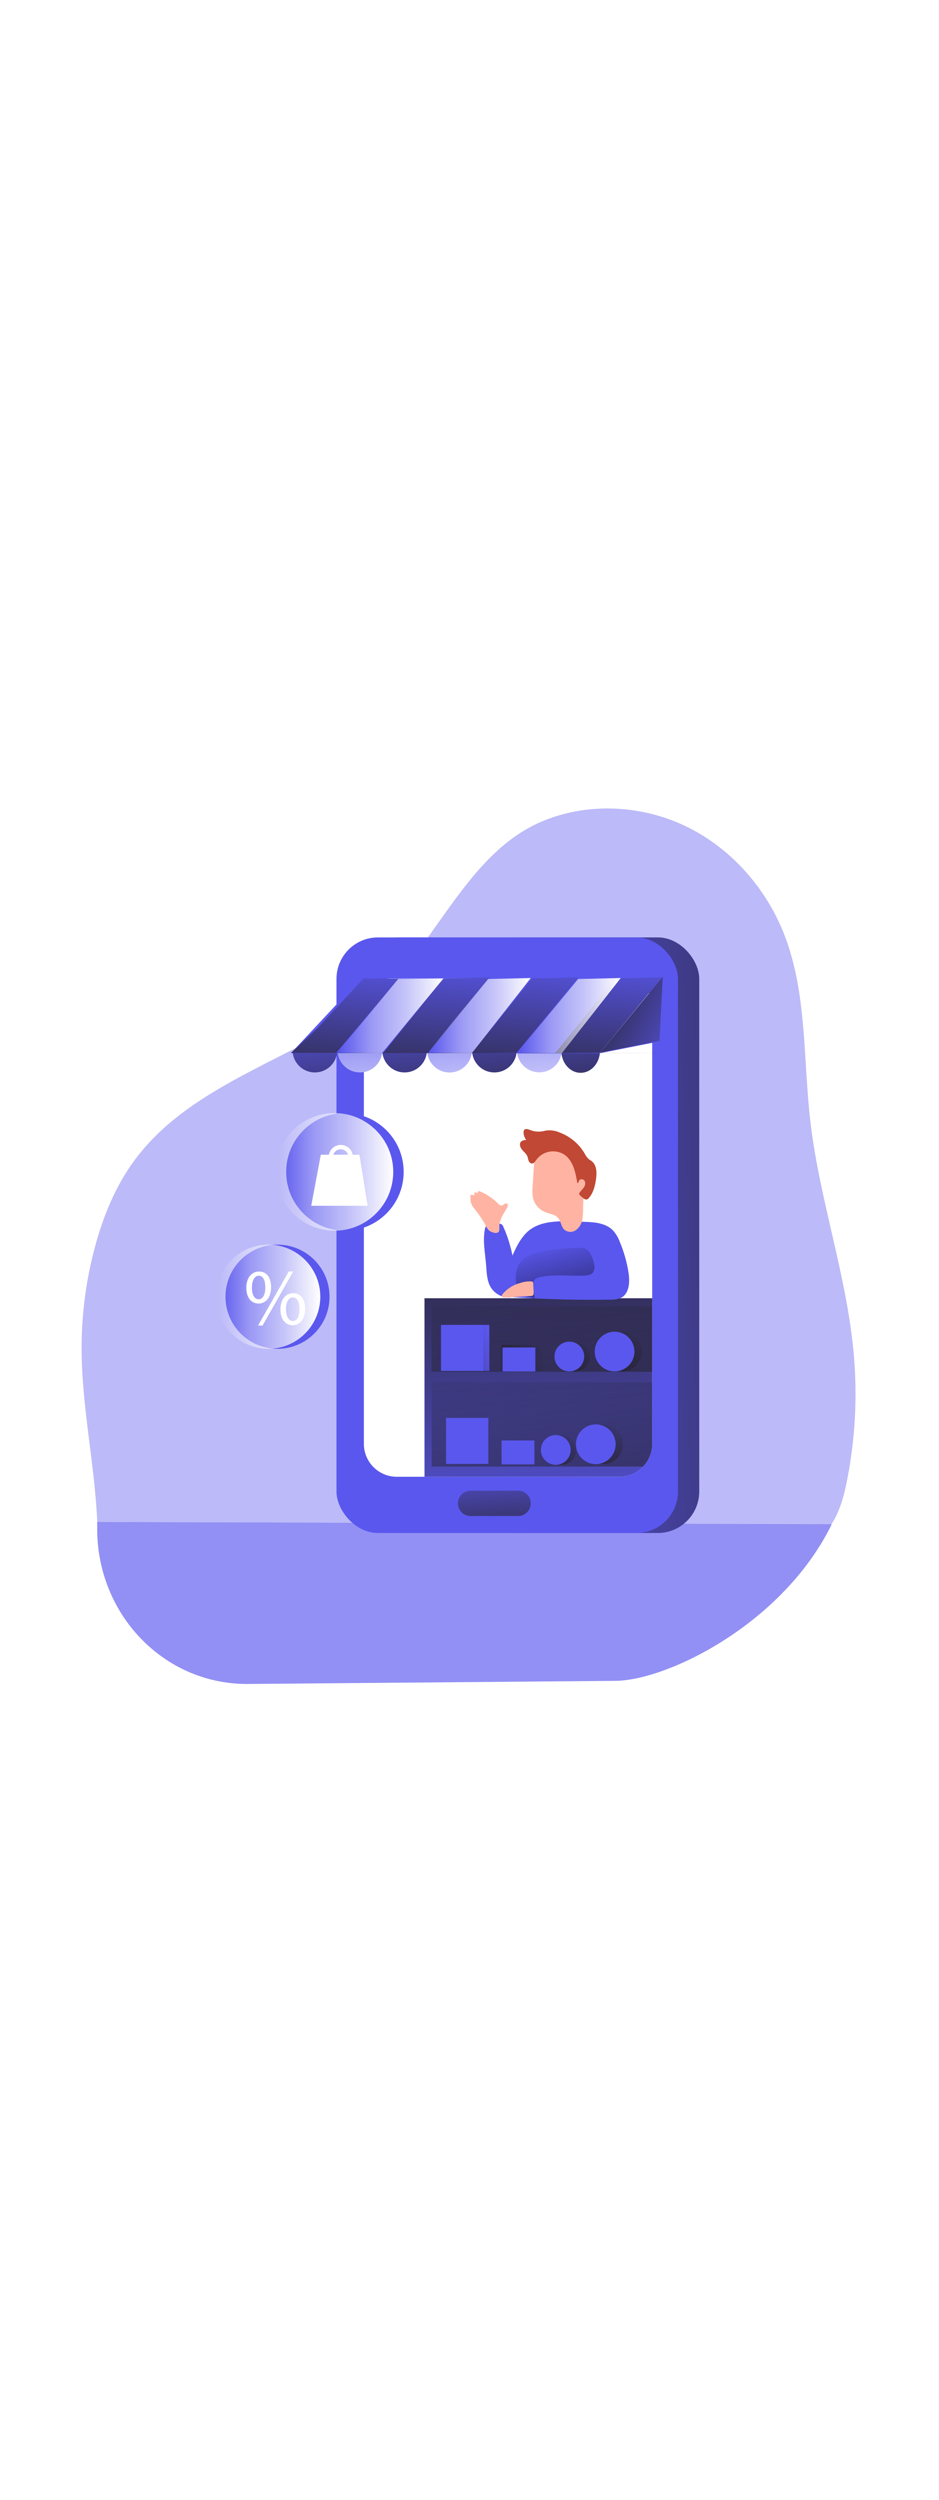 <svg id="_0329_online_store" xmlns="http://www.w3.org/2000/svg" xmlns:xlink="http://www.w3.org/1999/xlink" viewBox="0 0 500 500" data-imageid="online-store-87" imageName="Online Store" class="illustrations_image" style="width: 188px;"><defs><style>.cls-1_online-store-87{fill:url(#linear-gradient);}.cls-1_online-store-87,.cls-2_online-store-87,.cls-3_online-store-87,.cls-4_online-store-87,.cls-5_online-store-87,.cls-6_online-store-87,.cls-7_online-store-87,.cls-8_online-store-87,.cls-9_online-store-87,.cls-10_online-store-87,.cls-11_online-store-87,.cls-12_online-store-87,.cls-13_online-store-87,.cls-14_online-store-87,.cls-15_online-store-87,.cls-16_online-store-87,.cls-17_online-store-87,.cls-18_online-store-87,.cls-19_online-store-87,.cls-20_online-store-87,.cls-21_online-store-87,.cls-22_online-store-87,.cls-23_online-store-87,.cls-24_online-store-87,.cls-25_online-store-87,.cls-26_online-store-87,.cls-27_online-store-87,.cls-28_online-store-87,.cls-29_online-store-87,.cls-30_online-store-87,.cls-31_online-store-87,.cls-32_online-store-87,.cls-33_online-store-87,.cls-34_online-store-87,.cls-35_online-store-87,.cls-36_online-store-87{stroke-width:0px;}.cls-2_online-store-87{fill:url(#linear-gradient-29-online-store-87);}.cls-3_online-store-87{fill:url(#linear-gradient-30-online-store-87);}.cls-4_online-store-87{fill:url(#linear-gradient-28-online-store-87);}.cls-5_online-store-87{fill:url(#linear-gradient-25-online-store-87);}.cls-6_online-store-87{fill:url(#linear-gradient-11-online-store-87);}.cls-7_online-store-87{fill:url(#linear-gradient-12-online-store-87);}.cls-8_online-store-87{fill:url(#linear-gradient-13-online-store-87);}.cls-9_online-store-87{fill:url(#linear-gradient-10-online-store-87);}.cls-10_online-store-87{fill:url(#linear-gradient-17-online-store-87);}.cls-11_online-store-87{fill:url(#linear-gradient-16-online-store-87);}.cls-12_online-store-87{fill:url(#linear-gradient-19-online-store-87);}.cls-13_online-store-87{fill:url(#linear-gradient-15-online-store-87);}.cls-14_online-store-87{fill:url(#linear-gradient-23-online-store-87);}.cls-15_online-store-87{fill:url(#linear-gradient-21-online-store-87);}.cls-16_online-store-87{fill:url(#linear-gradient-18-online-store-87);}.cls-17_online-store-87{fill:url(#linear-gradient-14-online-store-87);}.cls-18_online-store-87{fill:url(#linear-gradient-22-online-store-87);}.cls-19_online-store-87{fill:url(#linear-gradient-20-online-store-87);}.cls-20_online-store-87{fill:url(#linear-gradient-27-online-store-87);}.cls-21_online-store-87{fill:url(#linear-gradient-24-online-store-87);}.cls-22_online-store-87{fill:url(#linear-gradient-26-online-store-87);}.cls-23_online-store-87{opacity:.66;}.cls-23_online-store-87,.cls-24_online-store-87{isolation:isolate;}.cls-23_online-store-87,.cls-24_online-store-87,.cls-36_online-store-87{fill:#68e1fd;}.cls-24_online-store-87{opacity:.41;}.cls-25_online-store-87{fill:url(#linear-gradient-4-online-store-87);}.cls-26_online-store-87{fill:url(#linear-gradient-2-online-store-87);}.cls-27_online-store-87{fill:url(#linear-gradient-3-online-store-87);}.cls-28_online-store-87{fill:url(#linear-gradient-8-online-store-87);}.cls-29_online-store-87{fill:url(#linear-gradient-9-online-store-87);}.cls-30_online-store-87{fill:url(#linear-gradient-7-online-store-87);}.cls-31_online-store-87{fill:url(#linear-gradient-5-online-store-87);}.cls-32_online-store-87{fill:url(#linear-gradient-6-online-store-87);}.cls-33_online-store-87{fill:#c14834;}.cls-34_online-store-87{fill:#fff;}.cls-35_online-store-87{fill:#ffb4a3;}</style><linearGradient id="linear-gradient-online-store-87" x1="308.29" y1="1676.83" x2="299.12" y2="1538.38" gradientTransform="translate(-67.33 2008.89) scale(1 -1)" gradientUnits="userSpaceOnUse"><stop offset="0" stop-color="#231f20" stop-opacity="0"/><stop offset="1" stop-color="#231f20"/></linearGradient><linearGradient id="linear-gradient-2-online-store-87" x1="269.35" y1="1771.74" x2="538.46" y2="1782.65" gradientTransform="translate(-31 2015.62) scale(1 -1)" xlink:href="#linear-gradient-online-store-87"/><linearGradient id="linear-gradient-3-online-store-87" x1="357.38" y1="1593.01" x2="350.11" y2="1791.8" xlink:href="#linear-gradient-online-store-87"/><linearGradient id="linear-gradient-4-online-store-87" x1="350.71" y1="1707.69" x2="367.62" y2="1571.58" xlink:href="#linear-gradient-online-store-87"/><linearGradient id="linear-gradient-5-online-store-87" x1="272.15" y1="1920.11" x2="265.33" y2="1833.08" gradientTransform="translate(-31 2015.62) scale(1 -1)" xlink:href="#linear-gradient-online-store-87"/><linearGradient id="linear-gradient-6-online-store-87" x1="321.1" y1="1920.82" x2="314.19" y2="1832.7" gradientTransform="translate(-31 2015.62) scale(1 -1)" xlink:href="#linear-gradient-online-store-87"/><linearGradient id="linear-gradient-7-online-store-87" x1="313.22" y1="1925.12" x2="306.32" y2="1837.01" gradientTransform="translate(-31 2015.62) scale(1 -1)" xlink:href="#linear-gradient-online-store-87"/><linearGradient id="linear-gradient-8-online-store-87" x1="357.67" y1="1925.12" x2="350.76" y2="1837.01" gradientTransform="translate(-31 2015.62) scale(1 -1)" xlink:href="#linear-gradient-online-store-87"/><linearGradient id="linear-gradient-9-online-store-87" x1="303.04" y1="1897.27" x2="311.69" y2="1817.7" gradientTransform="translate(-67.33 2008.89) scale(1 -1)" gradientUnits="userSpaceOnUse"><stop offset=".02" stop-color="#fff" stop-opacity="0"/><stop offset=".32" stop-color="#fff" stop-opacity=".39"/><stop offset=".68" stop-color="#fff" stop-opacity=".68"/><stop offset="1" stop-color="#fff"/></linearGradient><linearGradient id="linear-gradient-10-online-store-87" x1="279.38" y1="1894.7" x2="288.03" y2="1815.13" xlink:href="#linear-gradient-online-store-87"/><linearGradient id="linear-gradient-11-online-store-87" x1="350.29" y1="1902.28" x2="358.94" y2="1822.7" xlink:href="#linear-gradient-9-online-store-87"/><linearGradient id="linear-gradient-12-online-store-87" x1="372.38" y1="1901.58" x2="380.89" y2="1823.27" xlink:href="#linear-gradient-online-store-87"/><linearGradient id="linear-gradient-13-online-store-87" x1="255.86" y1="1892.15" x2="264.51" y2="1812.57" xlink:href="#linear-gradient-9-online-store-87"/><linearGradient id="linear-gradient-14-online-store-87" x1="326.64" y1="1899.84" x2="335.29" y2="1820.27" xlink:href="#linear-gradient-online-store-87"/><linearGradient id="linear-gradient-15-online-store-87" x1="232.18" y1="1889.58" x2="240.83" y2="1809.99" xlink:href="#linear-gradient-online-store-87"/><linearGradient id="linear-gradient-16-online-store-87" x1="210.45" y1="1890.2" x2="267.15" y2="1890.2" gradientTransform="translate(-31 2015.62) scale(1 -1)" xlink:href="#linear-gradient-9-online-store-87"/><linearGradient id="linear-gradient-17-online-store-87" x1="258.37" y1="1890.31" x2="313.6" y2="1890.31" gradientTransform="translate(-31 2015.62) scale(1 -1)" xlink:href="#linear-gradient-9-online-store-87"/><linearGradient id="linear-gradient-18-online-store-87" x1="306.3" y1="1890.31" x2="361.53" y2="1890.31" gradientTransform="translate(-31 2015.62) scale(1 -1)" xlink:href="#linear-gradient-9-online-store-87"/><linearGradient id="linear-gradient-19-online-store-87" x1="402.55" y1="1873.5" x2="339.79" y2="1904.21" gradientTransform="translate(-31 2015.62) scale(1 -1)" xlink:href="#linear-gradient-online-store-87"/><linearGradient id="linear-gradient-20-online-store-87" x1="292.48" y1="1659.84" x2="296.26" y2="1596.81" gradientTransform="translate(-31 2015.62) scale(1 -1)" xlink:href="#linear-gradient-online-store-87"/><linearGradient id="linear-gradient-21-online-store-87" x1="315.22" y1="1752.92" x2="329.41" y2="1638.55" gradientTransform="translate(-31 2015.62) scale(1 -1)" xlink:href="#linear-gradient-online-store-87"/><linearGradient id="linear-gradient-22-online-store-87" x1="292.61" y1="1716.78" x2="253.14" y2="1706.36" gradientTransform="translate(-31 2015.62) scale(1 -1)" xlink:href="#linear-gradient-online-store-87"/><linearGradient id="linear-gradient-23-online-store-87" x1="320.52" y1="1711.17" x2="284.86" y2="1701.76" gradientTransform="translate(-31 2015.62) scale(1 -1)" xlink:href="#linear-gradient-online-store-87"/><linearGradient id="linear-gradient-24-online-store-87" x1="340.94" y1="1718.85" x2="328.65" y2="1687.37" gradientTransform="translate(-31 2015.62) scale(1 -1)" xlink:href="#linear-gradient-online-store-87"/><linearGradient id="linear-gradient-25-online-store-87" x1="333.72" y1="1669.17" x2="321.42" y2="1637.69" gradientTransform="translate(-31 2015.62) scale(1 -1)" xlink:href="#linear-gradient-online-store-87"/><linearGradient id="linear-gradient-26-online-store-87" x1="367.3" y1="1724.78" x2="350.9" y2="1682.81" gradientTransform="translate(-31 2015.62) scale(1 -1)" xlink:href="#linear-gradient-online-store-87"/><linearGradient id="linear-gradient-27-online-store-87" x1="357.3" y1="1675.49" x2="340.9" y2="1633.51" gradientTransform="translate(-31 2015.62) scale(1 -1)" xlink:href="#linear-gradient-online-store-87"/><linearGradient id="linear-gradient-28-online-store-87" x1="358.24" y1="1762.96" x2="375.99" y2="1695.42" gradientTransform="translate(-67.33 2008.89) scale(1 -1)" gradientUnits="userSpaceOnUse"><stop offset="0" stop-color="#000" stop-opacity="0"/><stop offset=".99" stop-color="#000"/></linearGradient><linearGradient id="linear-gradient-29-online-store-87" x1="177.83" y1="1807.17" x2="240.39" y2="1807.17" gradientTransform="translate(-31 2015.62) scale(1 -1)" xlink:href="#linear-gradient-9-online-store-87"/><linearGradient id="linear-gradient-30-online-store-87" x1="146.15" y1="1740.76" x2="201.55" y2="1740.76" gradientTransform="translate(-31 2015.62) scale(1 -1)" xlink:href="#linear-gradient-9-online-store-87"/></defs><g id="background_online-store-87"><path class="cls-24_online-store-87 targetColor" d="M451.24,371.51c-1.51,7.83-3.45,15.72-7.4,22.61-.37.64-.74,1.27-1.19,1.88v-.27l-390.79-1.07v1.69c-1.19-31.39-8.33-62.43-8.41-93.85-.03-18.15,2.33-36.23,7.02-53.77,4.41-16.51,10.97-32.65,21.12-46.4,27.7-37.56,76.4-51.55,115.84-76.49,41.96-26.52,56.56-86.06,102.68-104.42,24.31-9.71,52.74-7.9,76.18,3.74,23.44,11.64,41.85,32.72,51.34,57.11,12.16,31.28,9.98,65.97,13.87,99.3,4.9,42.12,19.62,82.57,23.19,124.74,1.85,21.79.69,43.74-3.45,65.21Z" style="fill: rgb(90, 87, 238);"/><path class="cls-23_online-store-87 targetColor" d="M442.7,395.77v.5c-25.75,52.14-86.17,82.17-114.33,82.91l-196.81,1.67c-44.84,0-79.8-37.46-79.8-82.3v-3.89l390.93,1.12Z" style="fill: rgb(90, 87, 238);"/><path class="cls-1_online-store-87" d="M103.24,414.72c-2.31.88-5.12,2.96-4,5.16.5.77,1.23,1.37,2.08,1.7,23.51,12.4,51.04,13.94,77.59,15.25l103.51,5.06c16.45.8,33.66,1.46,48.6-5.45,5.69-2.84,11.09-6.22,16.12-10.1,7.14-5.14,14.2-10.35,21.18-15.62,1.75-1.31,3.57-2.83,3.96-4.99.39-2.47-1.52-4.85-3.83-5.84-2.38-.81-4.92-1.1-7.42-.83-22.87.79-45.74,1.11-68.63.96-14.52-.08-29.08-.33-43.49-2.17-23.46-2.99-45.83-6.19-69.51-3.21-25.96,3.25-51.85,10.73-76.17,20.07Z"/></g><g id="online_store_online-store-87"><rect class="cls-36_online-store-87 targetColor" x="190.49" y="83.74" width="181.83" height="316.79" rx="22.06" ry="22.06" style="fill: rgb(90, 87, 238);"/><rect class="cls-26_online-store-87" x="190.49" y="83.74" width="181.83" height="316.79" rx="22.06" ry="22.06"/><rect class="cls-36_online-store-87 targetColor" x="179.17" y="83.74" width="181.83" height="316.79" rx="22.06" ry="22.06" style="fill: rgb(90, 87, 238);"/><path class="cls-34_online-store-87" d="M347.28,120.01v233.09c0,9.67-7.84,17.52-17.51,17.53h-118.5c-9.67,0-17.51-7.84-17.51-17.51h0V120.01c0-7.97,6.45-14.44,14.42-14.44h124.67c7.97,0,14.44,6.47,14.44,14.44Z"/><path class="cls-36_online-store-87 targetColor" d="M347.28,275.68v77.42c0,9.67-7.84,17.52-17.51,17.53h-103.72v-94.95h121.23Z" style="fill: rgb(90, 87, 238);"/><path class="cls-27_online-store-87" d="M347.27,275.68v77.42c0,9.67-7.83,17.51-17.5,17.53h-103.72v-94.95h121.22Z"/><path class="cls-25_online-store-87" d="M347.27,320.33v32.77c0,4.5-1.72,8.82-4.83,12.08h-112.61v-44.84h117.45Z"/><polygon class="cls-36_online-store-87 targetColor" points="191.95 105.72 154.94 145.3 319.28 145.3 352.26 105.16 191.95 105.72" style="fill: rgb(90, 87, 238);"/><polygon class="cls-31_online-store-87" points="212.25 105.56 179.09 145.06 319.58 145.21 154.94 145.21 155.93 144.27 169.18 131.86 193.64 105.55 212.25 105.56"/><polygon class="cls-32_online-store-87" points="260.91 104.99 227.98 145.06 368.47 145.21 203.82 145.21 204.82 144.27 236.15 105.55 260.91 104.99"/><polygon class="cls-30_online-store-87" points="308.05 104.99 275.12 145.06 250.96 145.21 251.96 144.27 283.29 105.55 308.05 104.99"/><polygon class="cls-28_online-store-87" points="352.5 104.99 319.57 145.06 295.42 145.21 296.42 144.27 327.74 105.55 352.5 104.99"/><path class="cls-36_online-store-87 targetColor" d="M227.58,145.29h23.57c-.9,6.51-6.91,11.05-13.42,10.15-5.27-.73-9.42-4.88-10.15-10.15Z" style="fill: rgb(90, 87, 238);"/><path class="cls-36_online-store-87 targetColor" d="M203.65,145.29h23.57c-.9,6.51-6.91,11.05-13.42,10.15-5.27-.73-9.42-4.88-10.15-10.15Z" style="fill: rgb(90, 87, 238);"/><path class="cls-36_online-store-87 targetColor" d="M298.97,145.15c-.84,6.52-6.81,11.12-13.33,10.27-5.31-.69-9.51-4.84-10.26-10.14h23.44l.14-.13Z" style="fill: rgb(90, 87, 238);"/><path class="cls-36_online-store-87 targetColor" d="M319.46,145.15c-.57,5.95-4.95,10.55-10.26,10.55s-9.63-4.56-10.24-10.42h20.42l.08-.13Z" style="fill: rgb(90, 87, 238);"/><path class="cls-36_online-store-87 targetColor" d="M179.85,145.29h23.57c-.9,6.51-6.91,11.05-13.42,10.15-5.27-.73-9.42-4.88-10.15-10.15Z" style="fill: rgb(90, 87, 238);"/><path class="cls-36_online-store-87 targetColor" d="M251.49,145.29h23.55c-.9,6.51-6.91,11.05-13.42,10.15-5.27-.73-9.42-4.88-10.15-10.15h.02Z" style="fill: rgb(90, 87, 238);"/><path class="cls-36_online-store-87 targetColor" d="M155.89,145.29h23.57c-.9,6.51-6.91,11.05-13.42,10.15-5.27-.73-9.42-4.88-10.15-10.15Z" style="fill: rgb(90, 87, 238);"/><path class="cls-29_online-store-87" d="M227.58,145.29h23.57c-.9,6.51-6.91,11.05-13.42,10.15-5.27-.73-9.42-4.88-10.15-10.15Z"/><path class="cls-9_online-store-87" d="M203.65,145.29h23.57c-.9,6.51-6.91,11.05-13.42,10.15-5.27-.73-9.42-4.88-10.15-10.15Z"/><path class="cls-6_online-store-87" d="M298.96,145.29c-.84,6.52-6.81,11.12-13.33,10.27-5.31-.69-9.51-4.84-10.26-10.14h23.45l.13-.13Z"/><path class="cls-7_online-store-87" d="M319.39,145.22c-.56,5.95-4.93,10.57-10.22,10.57s-9.59-4.57-10.21-10.42h20.35l.08-.14Z"/><path class="cls-8_online-store-87" d="M179.85,145.29h23.57c-.9,6.51-6.91,11.05-13.42,10.15-5.27-.73-9.42-4.88-10.15-10.15Z"/><path class="cls-17_online-store-87" d="M251.49,145.29h23.55c-.9,6.51-6.91,11.05-13.42,10.15-5.27-.73-9.42-4.88-10.15-10.15h.02Z"/><path class="cls-13_online-store-87" d="M155.89,145.29h23.57c-.9,6.51-6.91,11.05-13.42,10.15-5.27-.73-9.42-4.88-10.15-10.15Z"/><polygon class="cls-11_online-store-87" points="179.45 145.29 212.02 105.85 236.15 105.55 203.35 145.29 179.45 145.29"/><polygon class="cls-10_online-store-87" points="227.37 145.29 259.95 105.85 282.6 105.34 251.27 145.29 227.37 145.29"/><polygon class="cls-16_online-store-87" points="275.3 145.29 307.86 105.85 330.53 105.34 299.19 145.29 275.3 145.29"/><polygon class="cls-36_online-store-87 targetColor" points="319.31 145.36 350.91 139.1 352.62 104.99 319.31 145.36" style="fill: rgb(90, 87, 238);"/><polygon class="cls-12_online-store-87" points="319.57 145.03 351.17 138.77 352.9 104.66 319.57 145.03"/><path class="cls-19_online-store-87" d="M250.56,378.04h25.32c3.72,0,6.73,3.02,6.73,6.73h0c0,3.72-3.02,6.73-6.73,6.73h-25.32c-3.72,0-6.73-3.02-6.73-6.73h0c0-3.72,3.02-6.73,6.73-6.73Z"/><rect class="cls-15_online-store-87" x="229.77" y="279.94" width="117.49" height="34.84"/><rect class="cls-36_online-store-87 targetColor" x="238.02" y="289.86" width="22.52" height="24.46" style="fill: rgb(90, 87, 238);"/><rect class="cls-18_online-store-87" x="238.02" y="289.86" width="22.52" height="24.46"/><rect class="cls-14_online-store-87" x="267.11" y="300.46" width="22.52" height="13.86"/><rect class="cls-36_online-store-87 targetColor" x="234.82" y="289.86" width="22.52" height="24.46" style="fill: rgb(90, 87, 238);"/><rect class="cls-36_online-store-87 targetColor" x="267.57" y="301.86" width="17.5" height="12.74" style="fill: rgb(90, 87, 238);"/><rect class="cls-36_online-store-87 targetColor" x="237.52" y="339.32" width="22.52" height="24.46" style="fill: rgb(90, 87, 238);"/><rect class="cls-36_online-store-87 targetColor" x="267.07" y="351.32" width="17.5" height="12.74" style="fill: rgb(90, 87, 238);"/><circle class="cls-21_online-store-87" cx="306.08" cy="306.67" r="7.92"/><circle class="cls-36_online-store-87 targetColor" cx="303.16" cy="306.67" r="7.92" style="fill: rgb(90, 87, 238);"/><circle class="cls-5_online-store-87" cx="298.85" cy="356.35" r="7.92"/><circle class="cls-36_online-store-87 targetColor" cx="295.93" cy="356.35" r="7.92" style="fill: rgb(90, 87, 238);"/><circle class="cls-22_online-store-87" cx="331.15" cy="304.03" r="10.57"/><circle class="cls-36_online-store-87 targetColor" cx="327.25" cy="304.03" r="10.57" style="fill: rgb(90, 87, 238);"/><circle class="cls-20_online-store-87" cx="321.14" cy="353.34" r="10.57"/><circle class="cls-36_online-store-87 targetColor" cx="317.25" cy="353.34" r="10.57" style="fill: rgb(90, 87, 238);"/></g><g id="character_online-store-87"><path class="cls-36_online-store-87 targetColor" d="M279.9,241.27c-3.88,4.16-6.13,9.52-8.33,14.8l-6.2,15.02c-.41.69-.48,1.53-.2,2.28.48.6,1.19.97,1.96.99,3.15.48,6.33.79,9.52.95,16.09,1,32.22,1.37,48.37,1.11,1.94.1,3.87-.23,5.66-.96,4.45-2.25,4.76-8.44,4.01-13.35-.9-5.73-2.5-11.32-4.76-16.66-.79-2.12-1.96-4.07-3.45-5.77-3.69-3.87-9.52-4.49-14.88-4.64-10.18-.25-24.06-1.99-31.7,6.23Z" style="fill: rgb(90, 87, 238);"/><path class="cls-36_online-store-87 targetColor" d="M268.06,237.83c-.21-1.13-1.24-1.92-2.38-1.83-1.4-.06-2.81,0-4.2.15-.9.02-1.76.35-2.45.92-.5.61-.81,1.35-.89,2.13-1.13,6.13.18,12.41.68,18.62.35,4.24.38,8.73,2.67,12.3,2.1,3.21,5.68,5.13,9.52,5.1,1.59,0,3.4-.58,4.01-2.05.25-.74.32-1.53.2-2.3-.82-11.15-2.43-22.8-7.15-33.05Z" style="fill: rgb(90, 87, 238);"/><path class="cls-35_online-store-87" d="M267.25,232.37c.75-1.62,1.77-3.09,2.67-4.64.25-.39.42-.83.49-1.28.06-.49-.19-.96-.62-1.19-.89-.35-1.61.89-2.53,1.08s-1.59-.55-2.2-1.19c-2.65-2.63-5.77-4.74-9.21-6.2-.36-.21-.79-.28-1.19-.17-.37.17-.48.82-.1.94-.37.03-.74-.06-1.05-.26-.33-.14-.82-.15-.98.18s.3.82.18,1.19c-.4,0-.81-.05-1.19-.19-.4-.07-.94,0-1.01.46-.03.15-.03.31,0,.46.05.62.05,1.25,0,1.87.19,1.66.88,3.22,1.99,4.47,2.21,2.74,4.2,5.66,5.95,8.71.42,1,.99,1.93,1.68,2.76.98,1.05,4.59,2.53,5.54.71.45-.86.08-2.74.25-3.74.27-1.38.72-2.72,1.33-3.99Z"/><path class="cls-4_online-store-87" d="M316.34,257.5c.47,1.53.24,3.18-.63,4.52-1.04,1.26-2.84,1.51-4.47,1.59-7.94.42-16.04-.95-23.8.86-1.11.14-2.14.67-2.9,1.5-.66,1.17-.85,2.56-.54,3.87l.67,5.68-7.73-1.4c-.29-.04-.57-.14-.82-.29-.37-.35-.58-.84-.61-1.34-.63-2.96-.91-5.98-.82-9.01.1-3.05,1.3-5.96,3.38-8.2,1.97-1.75,4.34-2.97,6.9-3.57,5.95-1.71,12.21-2.21,18.41-2.71,2.68-.21,7.14-.81,9.44,1.01,1.92,1.55,3.06,5.22,3.53,7.5Z"/><path class="cls-35_online-store-87" d="M283.6,216.53c-.21,1.94-.14,3.91.2,5.83.85,3.42,3.3,6.23,6.58,7.53,2.38.94,5.2,1.19,6.83,3.13,1.63,1.94,1.55,4.52,3.22,6.14,1.79,1.5,4.37,1.6,6.27.25,1.83-1.38,3.05-3.41,3.41-5.68.34-2.24.47-4.51.39-6.77.04-3.02.29-6.03.75-9.02.4-2.08.65-4.18.75-6.29-.02-2.45-.49-4.87-1.39-7.14-2.01-5.29-6.15-10.07-11.64-11.47-5.15-1.27-10.52.94-13.28,5.47-1.38,2.22-1.25,4.49-1.42,7.14-.22,3.61-.45,7.23-.69,10.87Z"/><path class="cls-33_online-store-87" d="M282.04,186.09c-.99-.4-2.32-.77-2.95.08-.22.36-.32.77-.3,1.19-.02,1.51.49,2.97,1.43,4.15-.99-.07-1.96.22-2.75.82-1.11,1.09-.56,3.02.42,4.22s2.32,2.18,2.9,3.57c.31.75.38,1.58.68,2.38.23.8.9,1.39,1.73,1.52,1.07,0,1.75-1.07,2.38-1.96,3.49-4.75,10.09-5.95,15.03-2.72,4.59,3.26,5.87,9.41,6.78,14.97.46.33.74-.56.92-1.09.4-1.19,2.26-1.08,2.93-.07.57,1.1.46,2.42-.26,3.43-.64,1.02-1.58,1.83-2.28,2.82-.21.23-.31.54-.3.84.06.26.21.49.42.65.57.57,1.17,1.1,1.81,1.59.47.47,1.12.71,1.78.67.45-.13.84-.4,1.12-.77,2.38-2.67,3.31-6.37,3.82-9.92.51-3.56.48-7.57-2.28-9.71-.55-.42-1.19-.73-1.69-1.19-.89-.88-1.62-1.91-2.17-3.05-2.97-5-7.55-8.84-12.98-10.9-2.45-1.15-5.18-1.53-7.85-1.09-2.74.82-5.68.67-8.32-.43Z"/><path class="cls-35_online-store-87" d="M267.78,273.25c-.42.52-.8,1.32-.33,1.8.33.23.74.32,1.13.25l14.21-.84c.23,0,.46-.04.68-.12.71-.32.76-1.28.71-2.07l-.25-3.66c-.08-1.32.19-1.73-1.09-1.9-1.93-.09-3.86.18-5.7.8-3.63.92-6.9,2.93-9.35,5.76Z"/></g><g id="icons_online-store-87"><circle class="cls-36_online-store-87 targetColor" cx="183.67" cy="208.46" r="31.28" style="fill: rgb(90, 87, 238);"/><circle class="cls-2_online-store-87" cx="178.11" cy="208.46" r="31.28"/><circle class="cls-36_online-store-87 targetColor" cx="147.77" cy="274.86" r="27.7" style="fill: rgb(90, 87, 238);"/><circle class="cls-3_online-store-87" cx="142.85" cy="274.86" r="27.7"/><polygon class="cls-34_online-store-87" points="195.76 226.48 165.74 226.48 170.83 199.33 191.4 199.33 195.76 226.48"/><path class="cls-34_online-store-87" d="M187.89,201.73h-12.87v-1.19c0-3.55,2.88-6.44,6.44-6.44s6.44,2.88,6.44,6.44v1.19ZM177.47,199.41h7.92c-.64-2.19-2.93-3.44-5.12-2.8-1.35.4-2.41,1.45-2.8,2.8Z"/><path class="cls-34_online-store-87" d="M144.36,269.71c0,5.88-3.08,8.78-6.69,8.78s-6.46-2.78-6.51-8.33c-.05-5.54,3.05-8.7,6.72-8.7,3.89-.06,6.47,2.94,6.47,8.25ZM134.16,269.97c-.08,3.57,1.25,6.26,3.57,6.26s3.57-2.67,3.57-6.34c0-3.39-.99-6.21-3.57-6.21-2.32,0-3.57,2.83-3.57,6.29ZM137.42,290.2l16.36-28.78h2.38l-16.35,28.77h-2.39ZM162.48,281.25c0,5.87-3.09,8.78-6.64,8.78s-6.47-2.78-6.51-8.33c-.04-5.54,3.03-8.73,6.72-8.73,3.89-.04,6.42,2.95,6.42,8.27h0ZM152.28,281.5c0,3.57,1.33,6.26,3.64,6.26,2.49,0,3.57-2.65,3.57-6.34,0-3.38-.99-6.21-3.57-6.21-2.36-.01-3.64,2.77-3.64,6.28h0Z"/></g></svg>